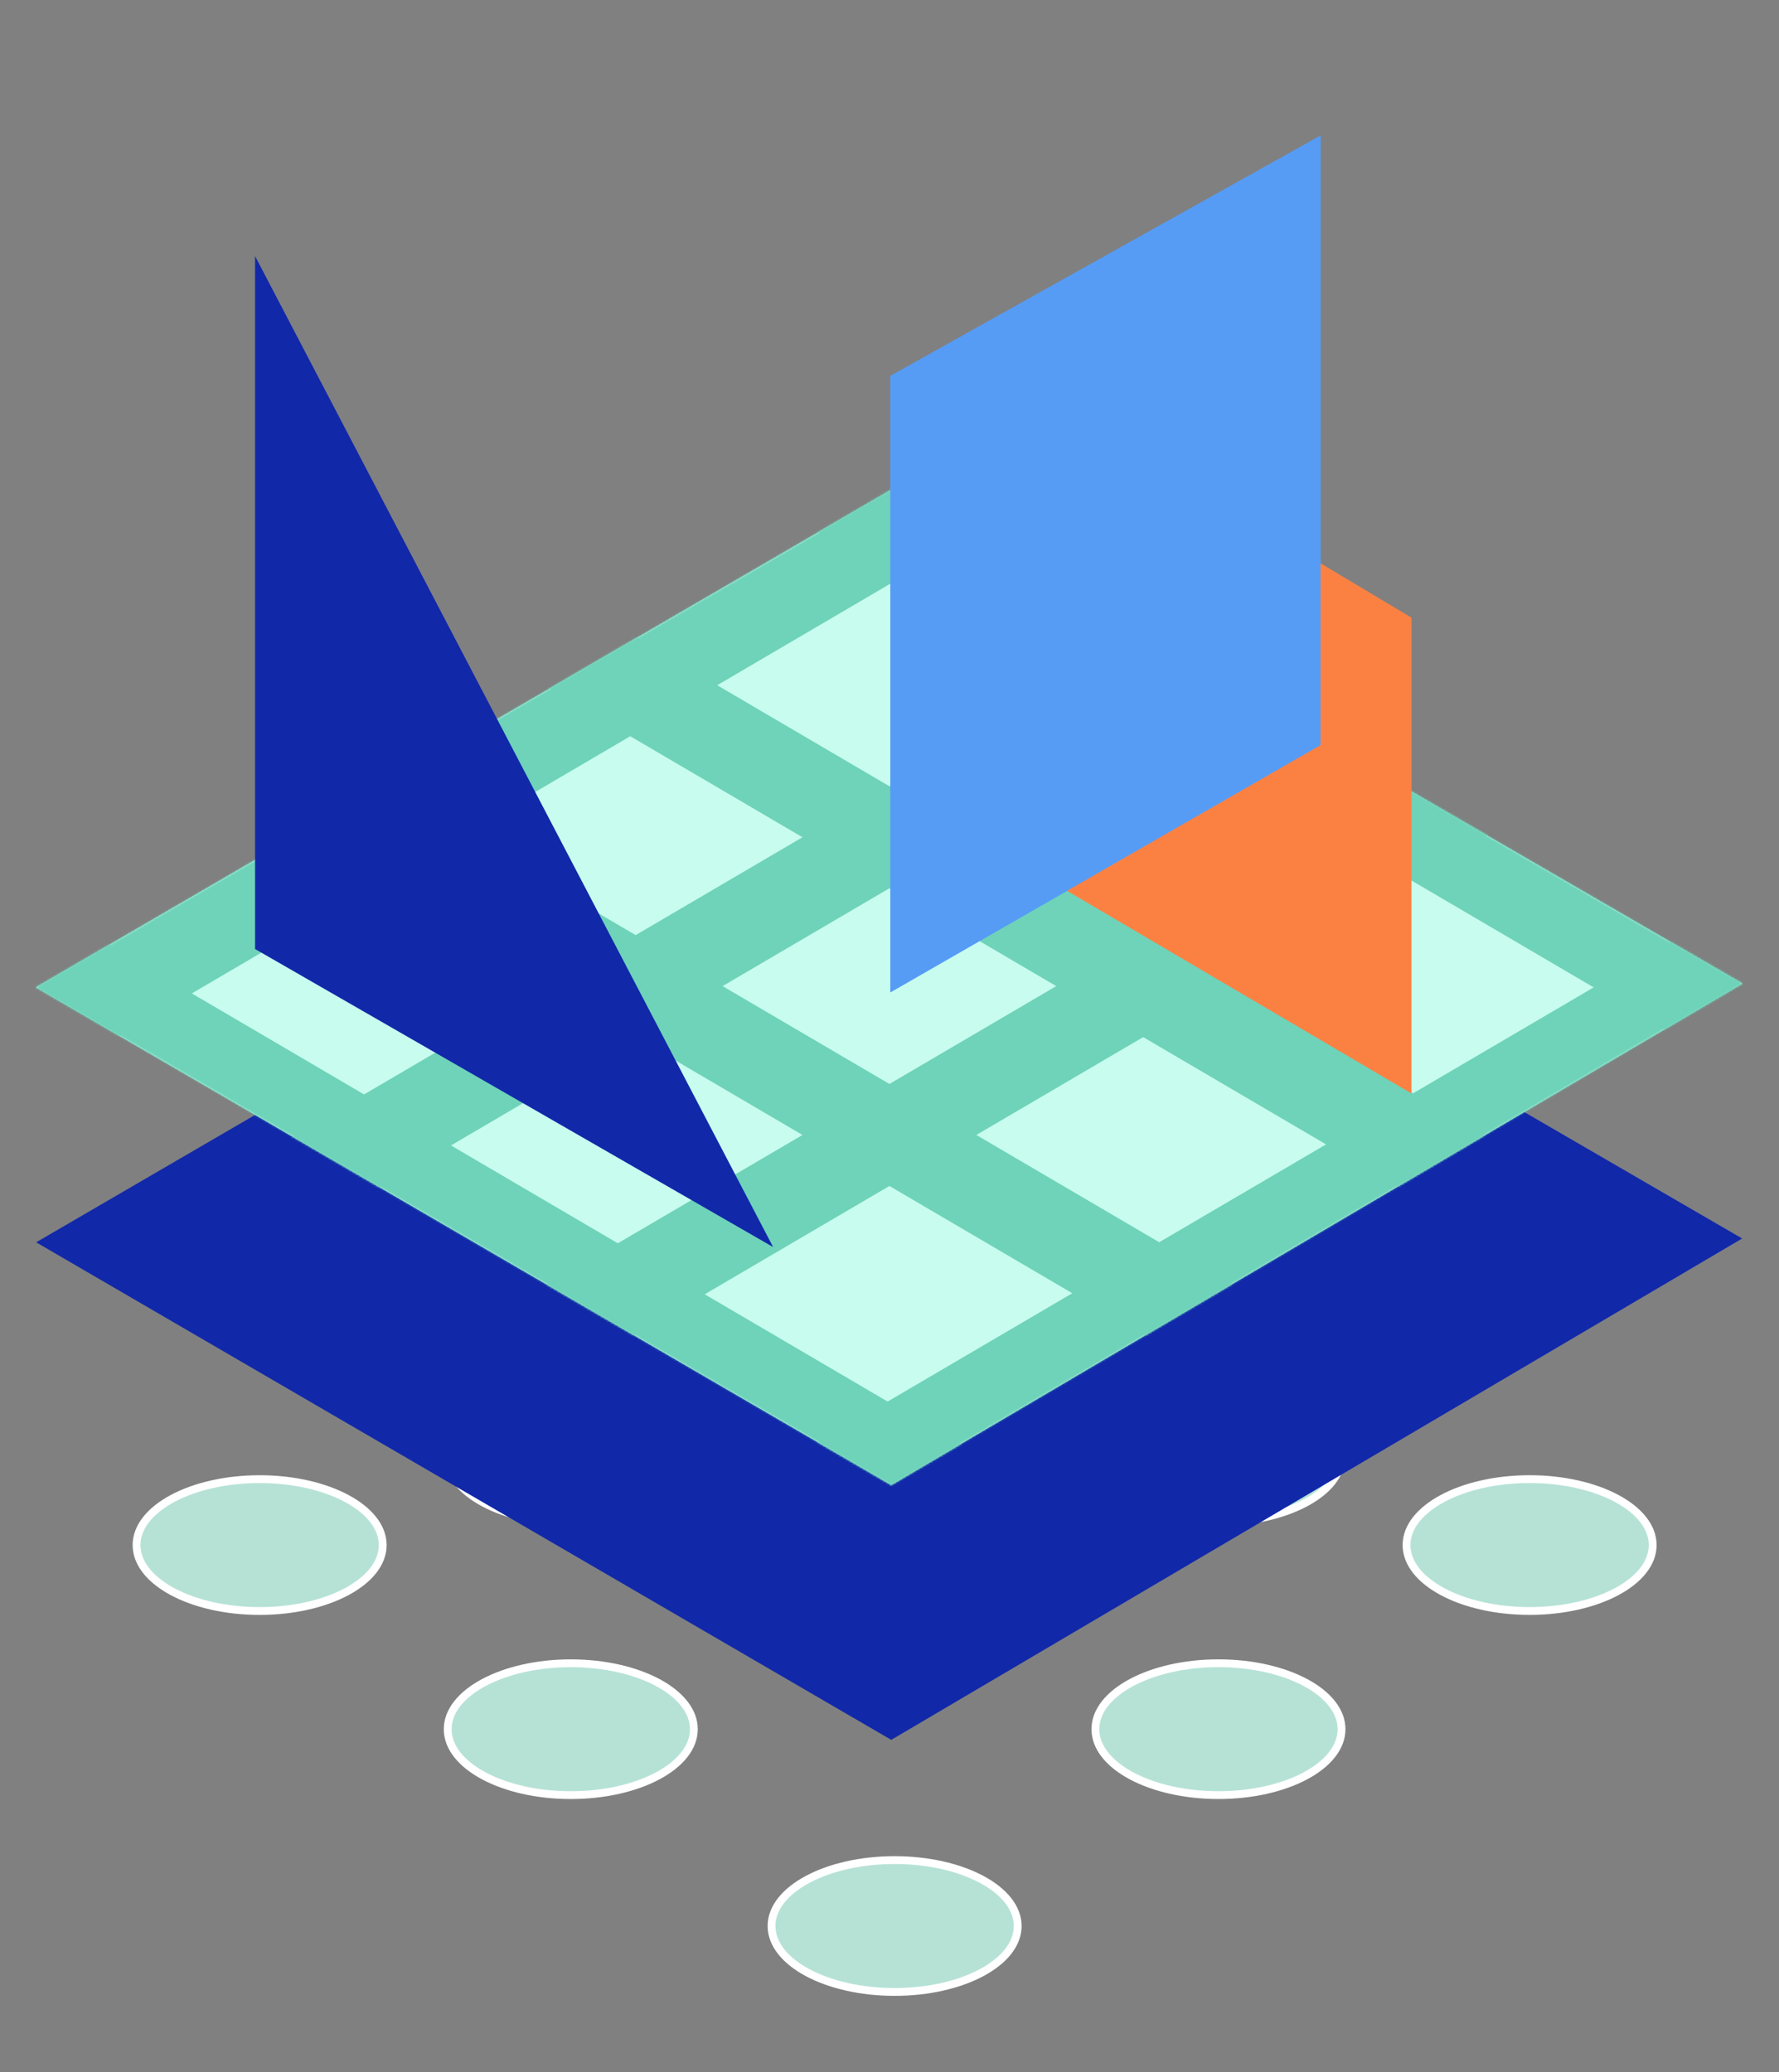 <?xml version="1.0" encoding="UTF-8"?>
<svg width="910px" height="1060px" viewBox="0 0 910 1060" version="1.1" xmlns="http://www.w3.org/2000/svg" xmlns:xlink="http://www.w3.org/1999/xlink">
    <rect x="0" y="0" width="910" height="1060" fill="#808080" stroke="none"/>
    <title>mesh logo</title>
    <defs>
        <polygon id="path-1" points="0.314 255.103 437.708 509.629 872.974 253.155 437.708 0.577"></polygon>
    </defs>
    <g id="Page-1" stroke="none" stroke-width="1" fill="none" fill-rule="evenodd">
        <g id="mesh-logo">
            <g id="dot-grid" transform="translate(67.696, 709.01)" fill="#B6E2D6" fill-rule="nonzero" stroke="#FFFFFF" stroke-width="4">
                <ellipse id="Oval-9" cx="65.11" cy="81.399" rx="62.962" ry="33.729"></ellipse>
                <ellipse id="Oval-9" cx="389.921" cy="276.277" rx="62.962" ry="33.729"></ellipse>
                <ellipse id="Oval-9" cx="714.733" cy="81.391" rx="62.962" ry="33.729"></ellipse>
                <ellipse id="Oval-9" cx="224.268" cy="175.594" rx="62.962" ry="33.729"></ellipse>
                <ellipse id="Oval-9" cx="555.575" cy="175.586" rx="62.962" ry="33.729"></ellipse>
                <ellipse id="Oval-9" cx="389.921" cy="113.872" rx="62.962" ry="33.729"></ellipse>
                <ellipse id="Oval-9" cx="224.268" cy="35.925" rx="62.962" ry="33.729"></ellipse>
                <ellipse id="Oval-9" cx="555.575" cy="35.917" rx="62.962" ry="33.729"></ellipse>
            </g>
            <polygon id="Path-8" fill="#1128A9" fill-rule="nonzero" points="18.494 635.526 455.888 890.052 891.155 633.578 455.888 381"></polygon>
            <g id="mesh" transform="translate(18.18, 250)">
                <polygon id="Path-8" fill="#87E3CB" fill-rule="nonzero" points="0.314 255.103 437.708 509.629 872.974 253.155 437.708 0.577"></polygon>
                <mask id="mask-2" fill="white">
                    <use xlink:href="#path-1"></use>
                </mask>
                <use id="Path-8" fill="#C8FCEE" fill-rule="nonzero" xlink:href="#path-1"></use>
                <line x1="-274.473" y1="440.043" x2="1079.556" y2="-354.323" id="Path-2" stroke="#6ED3B9" stroke-width="45" fill-rule="nonzero" mask="url(#mask-2)"></line>
                <line x1="-313.429" y1="618.431" x2="1040.599" y2="-175.935" id="Path-2" stroke="#6ED3B9" stroke-width="45" fill-rule="nonzero" mask="url(#mask-2)"></line>
                <line x1="37.4" y1="564.914" x2="1391.428" y2="-229.451" id="Path-2" stroke="#6ED3B9" stroke-width="45" fill-rule="nonzero" mask="url(#mask-2)"></line>
                <line x1="29.62" y1="731.41" x2="1383.648" y2="-62.956" id="Path-2" stroke="#6ED3B9" stroke-width="45" fill-rule="nonzero" mask="url(#mask-2)"></line>
                <line x1="203.895" y1="790.872" x2="1557.924" y2="-3.493" id="Path-2" stroke="#6ED3B9" stroke-width="45" fill-rule="nonzero" mask="url(#mask-2)"></line>
                <line x1="554.725" y1="737.356" x2="1908.753" y2="-57.01" id="Path-2" stroke="#6ED3B9" stroke-width="45" fill-rule="nonzero" mask="url(#mask-2)"></line>
                <line x1="548.778" y1="903.851" x2="1902.807" y2="109.486" id="Path-2" stroke="#6ED3B9" stroke-width="45" fill-rule="nonzero" mask="url(#mask-2)"></line>
                <g id="lines" mask="url(#mask-2)" fill-rule="nonzero" stroke="#6ED3B9" stroke-width="45">
                    <g transform="translate(806.25, 227.587) scale(-1, 1) translate(-806.25, -227.587) translate(-305.25, -401.913)" id="Path-2">
                        <line x1="6.546" y1="794.386" x2="1360.575" y2="0.02"></line>
                        <line x1="0.6" y1="972.774" x2="1354.628" y2="178.408"></line>
                        <line x1="351.429" y1="919.257" x2="1705.458" y2="124.892"></line>
                        <line x1="345.483" y1="1085.752" x2="1699.511" y2="291.387"></line>
                        <line x1="517.925" y1="1145.215" x2="1871.953" y2="350.849"></line>
                        <line x1="868.754" y1="1091.699" x2="2222.782" y2="297.333"></line>
                        <line x1="862.808" y1="1258.194" x2="2216.836" y2="463.828"></line>
                    </g>
                </g>
            </g>
            <g id="shapes" transform="translate(129.638, 68.696)" fill-rule="nonzero">
                <polygon id="Path-4" fill="#1128A9" points="0.834 416.79 0.834 62.326 265.834 569.256"></polygon>
                <polygon id="Path-26" fill="#569CF5" points="325.834 438.925 545.859 312.468 545.859 0.656 325.834 123.602"></polygon>
                <g id="orange" transform="translate(414.362, 140.925)" fill="#FB8143">
                    <polygon id="Path-25" points="-2.14612124e-14 245.024 178.008 349.773 178.008 106.339 -2.14612124e-14 -6.21320795e-13"></polygon>
                </g>
                <polygon id="Path-26" fill="#569CF5" style="mix-blend-mode: overlay;" points="325.834 438.925 545.859 312.468 545.859 0.656 325.834 123.602"></polygon>
            </g>
        </g>
    </g>
</svg>